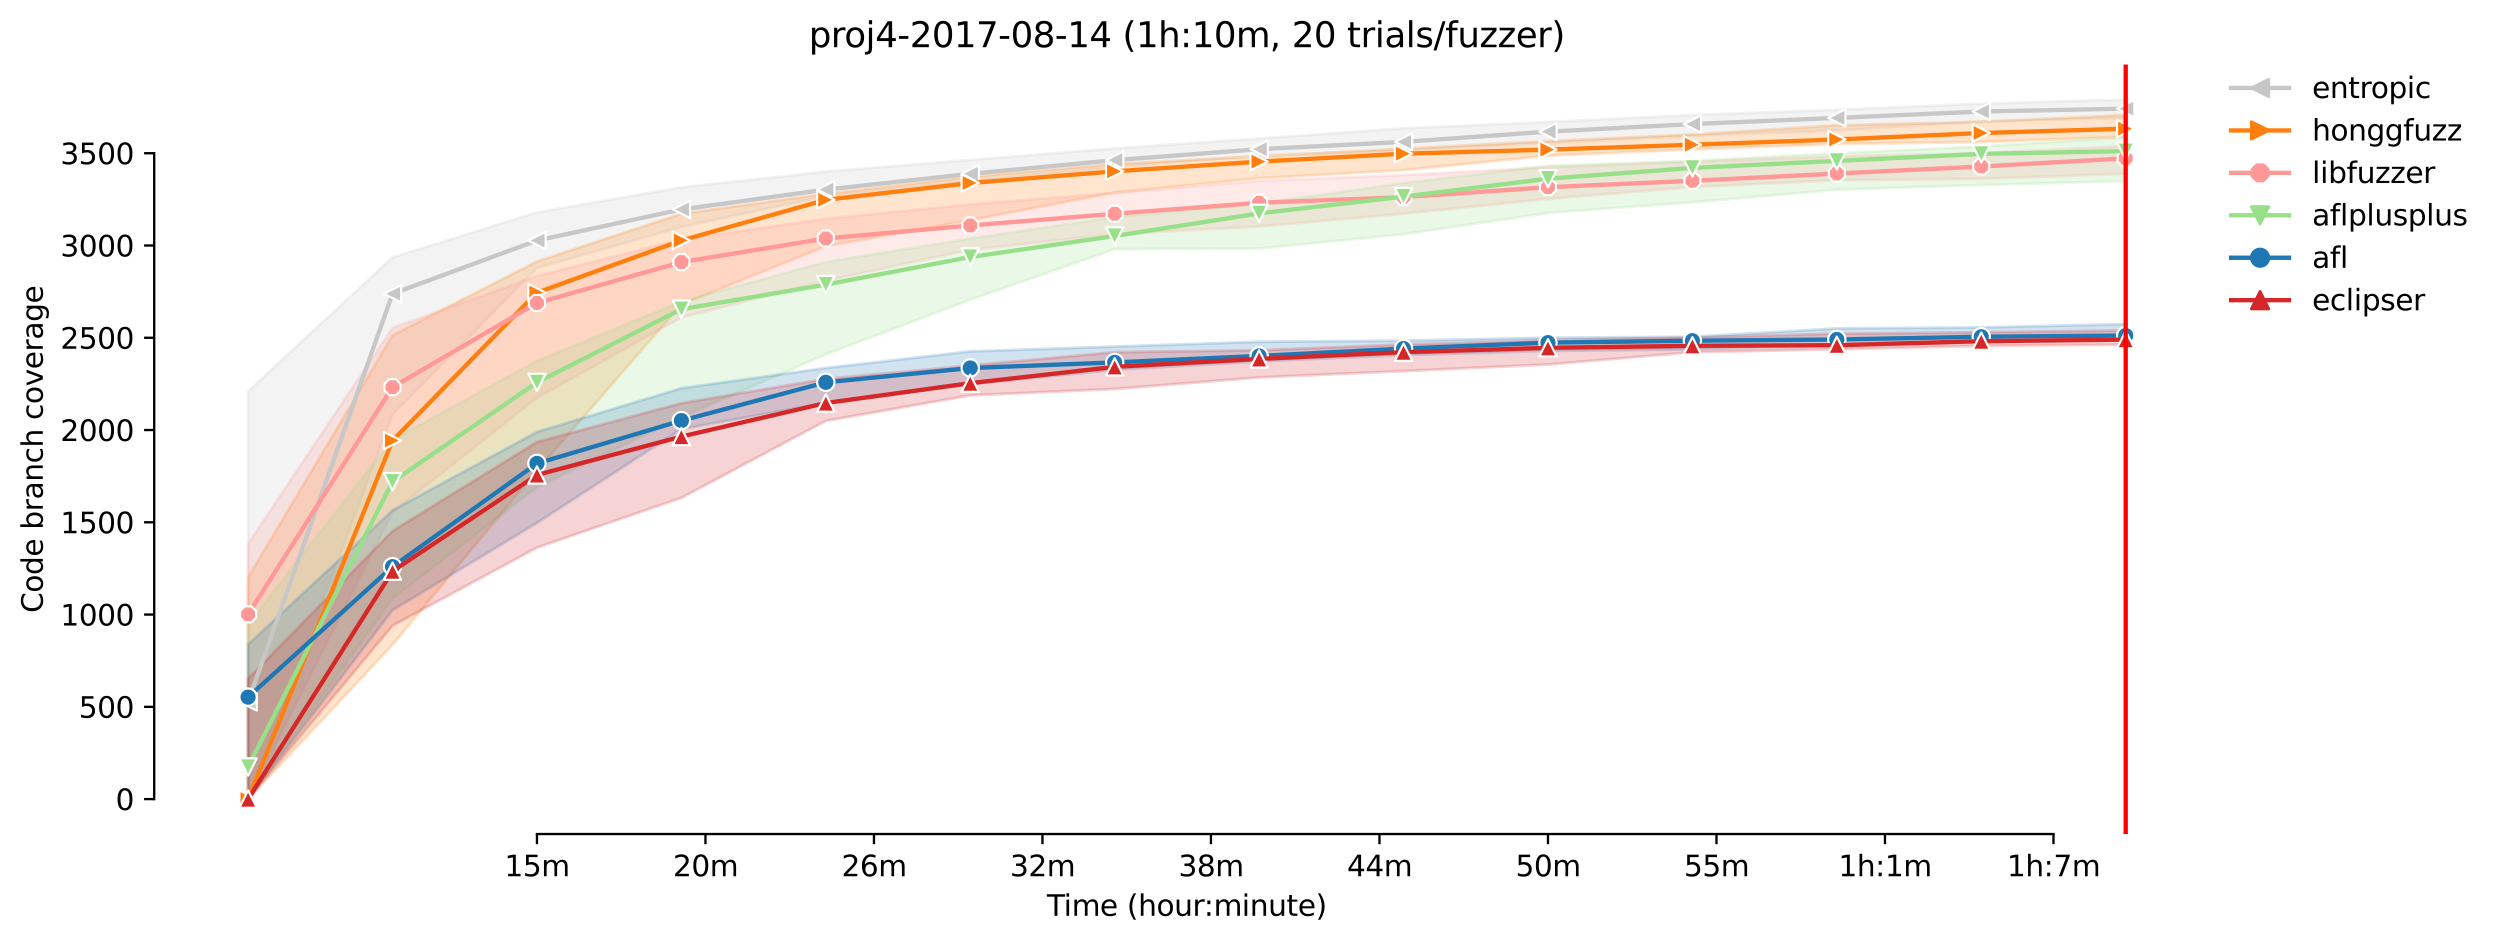 <?xml version="1.0" encoding="utf-8" standalone="no"?>
<!DOCTYPE svg PUBLIC "-//W3C//DTD SVG 1.1//EN"
  "http://www.w3.org/Graphics/SVG/1.1/DTD/svg11.dtd">
<svg height="325.986pt" version="1.1" viewBox="0 0 864.542 325.986" width="864.542pt" xmlns="http://www.w3.org/2000/svg" xmlns:xlink="http://www.w3.org/1999/xlink">
 <defs>
  <style type="text/css">*{stroke-linecap:butt;stroke-linejoin:round;}</style>
 </defs>
 <g id="figure_1">
  <g id="patch_1">
   <path d="M 0 325.986 
L 864.542 325.986 
L 864.542 0 
L 0 0 
z
" style="fill:#ffffff;"/>
  </g>
  <g id="axes_1">
   <g id="patch_2">
    <path d="M 53.328 288.43 
L 767.568 288.43 
L 767.568 22.318 
L 53.328 22.318 
z
" style="fill:#ffffff;"/>
   </g>
   <g id="PolyCollection_1">
    <defs>
     <path d="M 85.794 -190.714 
L 85.794 -49.652 
L 135.74 -182.577 
L 185.687 -233.31 
L 235.634 -247.477 
L 285.581 -258.197 
L 335.528 -263.271 
L 385.475 -268.12 
L 435.422 -272.3 
L 485.368 -273.96 
L 535.315 -276.512 
L 585.262 -279.001 
L 635.209 -280.883 
L 685.156 -284.01 
L 735.103 -285.159 
L 735.103 -291.572 
L 735.103 -291.572 
L 685.156 -290.136 
L 635.209 -287.999 
L 585.262 -286.212 
L 535.315 -283.787 
L 485.368 -281.617 
L 435.422 -278.076 
L 385.475 -274.661 
L 335.528 -270.673 
L 285.581 -266.653 
L 235.634 -261.197 
L 185.687 -252.55 
L 135.74 -236.979 
L 85.794 -190.714 
z
" id="m66a72db26a" style="stroke:#c7c7c7;stroke-opacity:0.2;"/>
    </defs>
    <g clip-path="url(#p4b67d00a52)">
     <use style="fill:#c7c7c7;fill-opacity:0.2;stroke:#c7c7c7;stroke-opacity:0.2;" x="0" xlink:href="#m66a72db26a" y="325.986"/>
    </g>
   </g>
   <g id="PolyCollection_2">
    <defs>
     <path d="M 85.794 -126.357 
L 85.794 -49.652 
L 135.74 -103.001 
L 185.687 -163.242 
L 235.634 -220.706 
L 285.581 -240.808 
L 335.528 -249.828 
L 385.475 -259.41 
L 435.422 -264.355 
L 485.368 -267.163 
L 535.315 -272.173 
L 585.262 -274.342 
L 635.209 -276.255 
L 685.156 -276.863 
L 735.103 -278.714 
L 735.103 -286.212 
L 735.103 -286.212 
L 685.156 -283.836 
L 635.209 -282.671 
L 585.262 -279.479 
L 535.315 -277.182 
L 485.368 -274.566 
L 435.422 -271.854 
L 385.475 -269.301 
L 335.528 -264.834 
L 285.581 -258.963 
L 235.634 -252.071 
L 185.687 -235.575 
L 135.74 -210.081 
L 85.794 -126.357 
z
" id="m3a1e94ad1f" style="stroke:#ff7f0e;stroke-opacity:0.2;"/>
    </defs>
    <g clip-path="url(#p4b67d00a52)">
     <use style="fill:#ff7f0e;fill-opacity:0.2;stroke:#ff7f0e;stroke-opacity:0.2;" x="0" xlink:href="#m3a1e94ad1f" y="325.986"/>
    </g>
   </g>
   <g id="PolyCollection_3">
    <defs>
     <path d="M 85.794 -137.907 
L 85.794 -49.652 
L 135.74 -148.852 
L 185.687 -188.385 
L 235.634 -216.208 
L 285.581 -228.907 
L 335.528 -239.579 
L 385.475 -244.988 
L 435.422 -247.668 
L 485.368 -252.071 
L 535.315 -257.208 
L 585.262 -261.292 
L 635.209 -263.685 
L 685.156 -264.132 
L 735.103 -265.908 
L 735.103 -275.491 
L 735.103 -275.491 
L 685.156 -272.938 
L 635.209 -271.949 
L 585.262 -270.067 
L 535.315 -268.12 
L 485.368 -265.472 
L 435.422 -263.398 
L 385.475 -259.282 
L 335.528 -255.294 
L 285.581 -250.316 
L 235.634 -243.233 
L 185.687 -230.534 
L 135.74 -212.602 
L 85.794 -137.907 
z
" id="ma31407da33" style="stroke:#ff9896;stroke-opacity:0.2;"/>
    </defs>
    <g clip-path="url(#p4b67d00a52)">
     <use style="fill:#ff9896;fill-opacity:0.2;stroke:#ff9896;stroke-opacity:0.2;" x="0" xlink:href="#ma31407da33" y="325.986"/>
    </g>
   </g>
   <g id="PolyCollection_4">
    <defs>
     <path d="M 85.794 -110.021 
L 85.794 -49.652 
L 135.74 -118.955 
L 185.687 -157.53 
L 235.634 -181.716 
L 285.581 -203.445 
L 335.528 -222.334 
L 385.475 -239.819 
L 435.422 -240.074 
L 485.368 -244.988 
L 535.315 -252.366 
L 585.262 -256.028 
L 635.209 -260.367 
L 685.156 -262.026 
L 735.103 -263.366 
L 735.103 -278.554 
L 735.103 -278.554 
L 685.156 -275.363 
L 635.209 -273.002 
L 585.262 -270.386 
L 535.315 -268.663 
L 485.368 -262.696 
L 435.422 -255.583 
L 385.475 -250.923 
L 335.528 -243.488 
L 285.581 -235.416 
L 235.634 -221.728 
L 185.687 -201.211 
L 135.74 -173.931 
L 85.794 -110.021 
z
" id="m68dd849f4a" style="stroke:#98df8a;stroke-opacity:0.2;"/>
    </defs>
    <g clip-path="url(#p4b67d00a52)">
     <use style="fill:#98df8a;fill-opacity:0.2;stroke:#98df8a;stroke-opacity:0.2;" x="0" xlink:href="#m68dd849f4a" y="325.986"/>
    </g>
   </g>
   <g id="PolyCollection_5">
    <defs>
     <path d="M 85.794 -103.129 
L 85.794 -49.652 
L 135.74 -114.966 
L 185.687 -145.15 
L 235.634 -177.6 
L 285.581 -186.662 
L 335.528 -193.175 
L 385.475 -198.116 
L 435.422 -201.02 
L 485.368 -203.221 
L 535.315 -204.657 
L 585.262 -205.168 
L 635.209 -206.731 
L 685.156 -207.593 
L 735.103 -208.614 
L 735.103 -213.878 
L 735.103 -213.878 
L 685.156 -212.762 
L 635.209 -212.411 
L 585.262 -209.507 
L 535.315 -209.188 
L 485.368 -208.167 
L 435.422 -207.787 
L 385.475 -206.125 
L 335.528 -204.466 
L 285.581 -198.722 
L 235.634 -191.735 
L 185.687 -176.611 
L 135.74 -149.522 
L 85.794 -103.129 
z
" id="m8832bc32c4" style="stroke:#1f77b4;stroke-opacity:0.2;"/>
    </defs>
    <g clip-path="url(#p4b67d00a52)">
     <use style="fill:#1f77b4;fill-opacity:0.2;stroke:#1f77b4;stroke-opacity:0.2;" x="0" xlink:href="#m8832bc32c4" y="325.986"/>
    </g>
   </g>
   <g id="PolyCollection_6">
    <defs>
     <path d="M 85.794 -91.291 
L 85.794 -49.652 
L 135.74 -109.606 
L 185.687 -136.599 
L 235.634 -153.829 
L 285.581 -180.44 
L 335.528 -189.27 
L 385.475 -191.48 
L 435.422 -195.468 
L 485.368 -197.67 
L 535.315 -199.935 
L 585.262 -204.206 
L 635.209 -205.2 
L 685.156 -206.412 
L 735.103 -206.795 
L 735.103 -211.741 
L 735.103 -211.741 
L 685.156 -211.039 
L 635.209 -210.592 
L 585.262 -209.284 
L 535.315 -208.358 
L 485.368 -206.84 
L 435.422 -204.849 
L 385.475 -204.21 
L 335.528 -199.584 
L 285.581 -194.957 
L 235.634 -186.534 
L 185.687 -173.133 
L 135.74 -142.359 
L 85.794 -91.291 
z
" id="meb521a9903" style="stroke:#d62728;stroke-opacity:0.2;"/>
    </defs>
    <g clip-path="url(#p4b67d00a52)">
     <use style="fill:#d62728;fill-opacity:0.2;stroke:#d62728;stroke-opacity:0.2;" x="0" xlink:href="#meb521a9903" y="325.986"/>
    </g>
   </g>
   <g id="matplotlib.axis_1">
    <g id="xtick_1">
     <g id="line2d_1">
      <defs>
       <path d="M 0 0 
L 0 3.5 
" id="m452e00167d" style="stroke:#000000;stroke-width:0.8;"/>
      </defs>
      <g>
       <use style="stroke:#000000;stroke-width:0.8;" x="185.687" xlink:href="#m452e00167d" y="288.43"/>
      </g>
     </g>
     <g id="text_1">
      <!-- 15m -->
      <g transform="translate(174.454 303.029)scale(0.1 -0.1)">
       <defs>
        <path d="M 794 531 
L 1825 531 
L 1825 4091 
L 703 3866 
L 703 4441 
L 1819 4666 
L 2450 4666 
L 2450 531 
L 3481 531 
L 3481 0 
L 794 0 
L 794 531 
z
" id="DejaVuSans-31" transform="scale(0.016)"/>
        <path d="M 691 4666 
L 3169 4666 
L 3169 4134 
L 1269 4134 
L 1269 2991 
Q 1406 3038 1543 3061 
Q 1681 3084 1819 3084 
Q 2600 3084 3056 2656 
Q 3513 2228 3513 1497 
Q 3513 744 3044 326 
Q 2575 -91 1722 -91 
Q 1428 -91 1123 -41 
Q 819 9 494 109 
L 494 744 
Q 775 591 1075 516 
Q 1375 441 1709 441 
Q 2250 441 2565 725 
Q 2881 1009 2881 1497 
Q 2881 1984 2565 2268 
Q 2250 2553 1709 2553 
Q 1456 2553 1204 2497 
Q 953 2441 691 2322 
L 691 4666 
z
" id="DejaVuSans-35" transform="scale(0.016)"/>
        <path d="M 3328 2828 
Q 3544 3216 3844 3400 
Q 4144 3584 4550 3584 
Q 5097 3584 5394 3201 
Q 5691 2819 5691 2113 
L 5691 0 
L 5113 0 
L 5113 2094 
Q 5113 2597 4934 2840 
Q 4756 3084 4391 3084 
Q 3944 3084 3684 2787 
Q 3425 2491 3425 1978 
L 3425 0 
L 2847 0 
L 2847 2094 
Q 2847 2600 2669 2842 
Q 2491 3084 2119 3084 
Q 1678 3084 1418 2786 
Q 1159 2488 1159 1978 
L 1159 0 
L 581 0 
L 581 3500 
L 1159 3500 
L 1159 2956 
Q 1356 3278 1631 3431 
Q 1906 3584 2284 3584 
Q 2666 3584 2933 3390 
Q 3200 3197 3328 2828 
z
" id="DejaVuSans-6d" transform="scale(0.016)"/>
       </defs>
       <use xlink:href="#DejaVuSans-31"/>
       <use x="63.623" xlink:href="#DejaVuSans-35"/>
       <use x="127.246" xlink:href="#DejaVuSans-6d"/>
      </g>
     </g>
    </g>
    <g id="xtick_2">
     <g id="line2d_2">
      <g>
       <use style="stroke:#000000;stroke-width:0.8;" x="243.959" xlink:href="#m452e00167d" y="288.43"/>
      </g>
     </g>
     <g id="text_2">
      <!-- 20m -->
      <g transform="translate(232.726 303.029)scale(0.1 -0.1)">
       <defs>
        <path d="M 1228 531 
L 3431 531 
L 3431 0 
L 469 0 
L 469 531 
Q 828 903 1448 1529 
Q 2069 2156 2228 2338 
Q 2531 2678 2651 2914 
Q 2772 3150 2772 3378 
Q 2772 3750 2511 3984 
Q 2250 4219 1831 4219 
Q 1534 4219 1204 4116 
Q 875 4013 500 3803 
L 500 4441 
Q 881 4594 1212 4672 
Q 1544 4750 1819 4750 
Q 2544 4750 2975 4387 
Q 3406 4025 3406 3419 
Q 3406 3131 3298 2873 
Q 3191 2616 2906 2266 
Q 2828 2175 2409 1742 
Q 1991 1309 1228 531 
z
" id="DejaVuSans-32" transform="scale(0.016)"/>
        <path d="M 2034 4250 
Q 1547 4250 1301 3770 
Q 1056 3291 1056 2328 
Q 1056 1369 1301 889 
Q 1547 409 2034 409 
Q 2525 409 2770 889 
Q 3016 1369 3016 2328 
Q 3016 3291 2770 3770 
Q 2525 4250 2034 4250 
z
M 2034 4750 
Q 2819 4750 3233 4129 
Q 3647 3509 3647 2328 
Q 3647 1150 3233 529 
Q 2819 -91 2034 -91 
Q 1250 -91 836 529 
Q 422 1150 422 2328 
Q 422 3509 836 4129 
Q 1250 4750 2034 4750 
z
" id="DejaVuSans-30" transform="scale(0.016)"/>
       </defs>
       <use xlink:href="#DejaVuSans-32"/>
       <use x="63.623" xlink:href="#DejaVuSans-30"/>
       <use x="127.246" xlink:href="#DejaVuSans-6d"/>
      </g>
     </g>
    </g>
    <g id="xtick_3">
     <g id="line2d_3">
      <g>
       <use style="stroke:#000000;stroke-width:0.8;" x="302.23" xlink:href="#m452e00167d" y="288.43"/>
      </g>
     </g>
     <g id="text_3">
      <!-- 26m -->
      <g transform="translate(290.997 303.029)scale(0.1 -0.1)">
       <defs>
        <path d="M 2113 2584 
Q 1688 2584 1439 2293 
Q 1191 2003 1191 1497 
Q 1191 994 1439 701 
Q 1688 409 2113 409 
Q 2538 409 2786 701 
Q 3034 994 3034 1497 
Q 3034 2003 2786 2293 
Q 2538 2584 2113 2584 
z
M 3366 4563 
L 3366 3988 
Q 3128 4100 2886 4159 
Q 2644 4219 2406 4219 
Q 1781 4219 1451 3797 
Q 1122 3375 1075 2522 
Q 1259 2794 1537 2939 
Q 1816 3084 2150 3084 
Q 2853 3084 3261 2657 
Q 3669 2231 3669 1497 
Q 3669 778 3244 343 
Q 2819 -91 2113 -91 
Q 1303 -91 875 529 
Q 447 1150 447 2328 
Q 447 3434 972 4092 
Q 1497 4750 2381 4750 
Q 2619 4750 2861 4703 
Q 3103 4656 3366 4563 
z
" id="DejaVuSans-36" transform="scale(0.016)"/>
       </defs>
       <use xlink:href="#DejaVuSans-32"/>
       <use x="63.623" xlink:href="#DejaVuSans-36"/>
       <use x="127.246" xlink:href="#DejaVuSans-6d"/>
      </g>
     </g>
    </g>
    <g id="xtick_4">
     <g id="line2d_4">
      <g>
       <use style="stroke:#000000;stroke-width:0.8;" x="360.501" xlink:href="#m452e00167d" y="288.43"/>
      </g>
     </g>
     <g id="text_4">
      <!-- 32m -->
      <g transform="translate(349.268 303.029)scale(0.1 -0.1)">
       <defs>
        <path d="M 2597 2516 
Q 3050 2419 3304 2112 
Q 3559 1806 3559 1356 
Q 3559 666 3084 287 
Q 2609 -91 1734 -91 
Q 1441 -91 1130 -33 
Q 819 25 488 141 
L 488 750 
Q 750 597 1062 519 
Q 1375 441 1716 441 
Q 2309 441 2620 675 
Q 2931 909 2931 1356 
Q 2931 1769 2642 2001 
Q 2353 2234 1838 2234 
L 1294 2234 
L 1294 2753 
L 1863 2753 
Q 2328 2753 2575 2939 
Q 2822 3125 2822 3475 
Q 2822 3834 2567 4026 
Q 2313 4219 1838 4219 
Q 1578 4219 1281 4162 
Q 984 4106 628 3988 
L 628 4550 
Q 988 4650 1302 4700 
Q 1616 4750 1894 4750 
Q 2613 4750 3031 4423 
Q 3450 4097 3450 3541 
Q 3450 3153 3228 2886 
Q 3006 2619 2597 2516 
z
" id="DejaVuSans-33" transform="scale(0.016)"/>
       </defs>
       <use xlink:href="#DejaVuSans-33"/>
       <use x="63.623" xlink:href="#DejaVuSans-32"/>
       <use x="127.246" xlink:href="#DejaVuSans-6d"/>
      </g>
     </g>
    </g>
    <g id="xtick_5">
     <g id="line2d_5">
      <g>
       <use style="stroke:#000000;stroke-width:0.8;" x="418.773" xlink:href="#m452e00167d" y="288.43"/>
      </g>
     </g>
     <g id="text_5">
      <!-- 38m -->
      <g transform="translate(407.54 303.029)scale(0.1 -0.1)">
       <defs>
        <path d="M 2034 2216 
Q 1584 2216 1326 1975 
Q 1069 1734 1069 1313 
Q 1069 891 1326 650 
Q 1584 409 2034 409 
Q 2484 409 2743 651 
Q 3003 894 3003 1313 
Q 3003 1734 2745 1975 
Q 2488 2216 2034 2216 
z
M 1403 2484 
Q 997 2584 770 2862 
Q 544 3141 544 3541 
Q 544 4100 942 4425 
Q 1341 4750 2034 4750 
Q 2731 4750 3128 4425 
Q 3525 4100 3525 3541 
Q 3525 3141 3298 2862 
Q 3072 2584 2669 2484 
Q 3125 2378 3379 2068 
Q 3634 1759 3634 1313 
Q 3634 634 3220 271 
Q 2806 -91 2034 -91 
Q 1263 -91 848 271 
Q 434 634 434 1313 
Q 434 1759 690 2068 
Q 947 2378 1403 2484 
z
M 1172 3481 
Q 1172 3119 1398 2916 
Q 1625 2713 2034 2713 
Q 2441 2713 2670 2916 
Q 2900 3119 2900 3481 
Q 2900 3844 2670 4047 
Q 2441 4250 2034 4250 
Q 1625 4250 1398 4047 
Q 1172 3844 1172 3481 
z
" id="DejaVuSans-38" transform="scale(0.016)"/>
       </defs>
       <use xlink:href="#DejaVuSans-33"/>
       <use x="63.623" xlink:href="#DejaVuSans-38"/>
       <use x="127.246" xlink:href="#DejaVuSans-6d"/>
      </g>
     </g>
    </g>
    <g id="xtick_6">
     <g id="line2d_6">
      <g>
       <use style="stroke:#000000;stroke-width:0.8;" x="477.044" xlink:href="#m452e00167d" y="288.43"/>
      </g>
     </g>
     <g id="text_6">
      <!-- 44m -->
      <g transform="translate(465.811 303.029)scale(0.1 -0.1)">
       <defs>
        <path d="M 2419 4116 
L 825 1625 
L 2419 1625 
L 2419 4116 
z
M 2253 4666 
L 3047 4666 
L 3047 1625 
L 3713 1625 
L 3713 1100 
L 3047 1100 
L 3047 0 
L 2419 0 
L 2419 1100 
L 313 1100 
L 313 1709 
L 2253 4666 
z
" id="DejaVuSans-34" transform="scale(0.016)"/>
       </defs>
       <use xlink:href="#DejaVuSans-34"/>
       <use x="63.623" xlink:href="#DejaVuSans-34"/>
       <use x="127.246" xlink:href="#DejaVuSans-6d"/>
      </g>
     </g>
    </g>
    <g id="xtick_7">
     <g id="line2d_7">
      <g>
       <use style="stroke:#000000;stroke-width:0.8;" x="535.315" xlink:href="#m452e00167d" y="288.43"/>
      </g>
     </g>
     <g id="text_7">
      <!-- 50m -->
      <g transform="translate(524.082 303.029)scale(0.1 -0.1)">
       <use xlink:href="#DejaVuSans-35"/>
       <use x="63.623" xlink:href="#DejaVuSans-30"/>
       <use x="127.246" xlink:href="#DejaVuSans-6d"/>
      </g>
     </g>
    </g>
    <g id="xtick_8">
     <g id="line2d_8">
      <g>
       <use style="stroke:#000000;stroke-width:0.8;" x="593.587" xlink:href="#m452e00167d" y="288.43"/>
      </g>
     </g>
     <g id="text_8">
      <!-- 55m -->
      <g transform="translate(582.354 303.029)scale(0.1 -0.1)">
       <use xlink:href="#DejaVuSans-35"/>
       <use x="63.623" xlink:href="#DejaVuSans-35"/>
       <use x="127.246" xlink:href="#DejaVuSans-6d"/>
      </g>
     </g>
    </g>
    <g id="xtick_9">
     <g id="line2d_9">
      <g>
       <use style="stroke:#000000;stroke-width:0.8;" x="651.858" xlink:href="#m452e00167d" y="288.43"/>
      </g>
     </g>
     <g id="text_9">
      <!-- 1h:1m -->
      <g transform="translate(635.772 303.029)scale(0.1 -0.1)">
       <defs>
        <path d="M 3513 2113 
L 3513 0 
L 2938 0 
L 2938 2094 
Q 2938 2591 2744 2837 
Q 2550 3084 2163 3084 
Q 1697 3084 1428 2787 
Q 1159 2491 1159 1978 
L 1159 0 
L 581 0 
L 581 4863 
L 1159 4863 
L 1159 2956 
Q 1366 3272 1645 3428 
Q 1925 3584 2291 3584 
Q 2894 3584 3203 3211 
Q 3513 2838 3513 2113 
z
" id="DejaVuSans-68" transform="scale(0.016)"/>
        <path d="M 750 794 
L 1409 794 
L 1409 0 
L 750 0 
L 750 794 
z
M 750 3309 
L 1409 3309 
L 1409 2516 
L 750 2516 
L 750 3309 
z
" id="DejaVuSans-3a" transform="scale(0.016)"/>
       </defs>
       <use xlink:href="#DejaVuSans-31"/>
       <use x="63.623" xlink:href="#DejaVuSans-68"/>
       <use x="127.002" xlink:href="#DejaVuSans-3a"/>
       <use x="160.693" xlink:href="#DejaVuSans-31"/>
       <use x="224.316" xlink:href="#DejaVuSans-6d"/>
      </g>
     </g>
    </g>
    <g id="xtick_10">
     <g id="line2d_10">
      <g>
       <use style="stroke:#000000;stroke-width:0.8;" x="710.129" xlink:href="#m452e00167d" y="288.43"/>
      </g>
     </g>
     <g id="text_10">
      <!-- 1h:7m -->
      <g transform="translate(694.043 303.029)scale(0.1 -0.1)">
       <defs>
        <path d="M 525 4666 
L 3525 4666 
L 3525 4397 
L 1831 0 
L 1172 0 
L 2766 4134 
L 525 4134 
L 525 4666 
z
" id="DejaVuSans-37" transform="scale(0.016)"/>
       </defs>
       <use xlink:href="#DejaVuSans-31"/>
       <use x="63.623" xlink:href="#DejaVuSans-68"/>
       <use x="127.002" xlink:href="#DejaVuSans-3a"/>
       <use x="160.693" xlink:href="#DejaVuSans-37"/>
       <use x="224.316" xlink:href="#DejaVuSans-6d"/>
      </g>
     </g>
    </g>
    <g id="text_11">
     <!-- Time (hour:minute) -->
     <g transform="translate(362.041 316.707)scale(0.1 -0.1)">
      <defs>
       <path d="M -19 4666 
L 3928 4666 
L 3928 4134 
L 2272 4134 
L 2272 0 
L 1638 0 
L 1638 4134 
L -19 4134 
L -19 4666 
z
" id="DejaVuSans-54" transform="scale(0.016)"/>
       <path d="M 603 3500 
L 1178 3500 
L 1178 0 
L 603 0 
L 603 3500 
z
M 603 4863 
L 1178 4863 
L 1178 4134 
L 603 4134 
L 603 4863 
z
" id="DejaVuSans-69" transform="scale(0.016)"/>
       <path d="M 3597 1894 
L 3597 1613 
L 953 1613 
Q 991 1019 1311 708 
Q 1631 397 2203 397 
Q 2534 397 2845 478 
Q 3156 559 3463 722 
L 3463 178 
Q 3153 47 2828 -22 
Q 2503 -91 2169 -91 
Q 1331 -91 842 396 
Q 353 884 353 1716 
Q 353 2575 817 3079 
Q 1281 3584 2069 3584 
Q 2775 3584 3186 3129 
Q 3597 2675 3597 1894 
z
M 3022 2063 
Q 3016 2534 2758 2815 
Q 2500 3097 2075 3097 
Q 1594 3097 1305 2825 
Q 1016 2553 972 2059 
L 3022 2063 
z
" id="DejaVuSans-65" transform="scale(0.016)"/>
       <path id="DejaVuSans-20" transform="scale(0.016)"/>
       <path d="M 1984 4856 
Q 1566 4138 1362 3434 
Q 1159 2731 1159 2009 
Q 1159 1288 1364 580 
Q 1569 -128 1984 -844 
L 1484 -844 
Q 1016 -109 783 600 
Q 550 1309 550 2009 
Q 550 2706 781 3412 
Q 1013 4119 1484 4856 
L 1984 4856 
z
" id="DejaVuSans-28" transform="scale(0.016)"/>
       <path d="M 1959 3097 
Q 1497 3097 1228 2736 
Q 959 2375 959 1747 
Q 959 1119 1226 758 
Q 1494 397 1959 397 
Q 2419 397 2687 759 
Q 2956 1122 2956 1747 
Q 2956 2369 2687 2733 
Q 2419 3097 1959 3097 
z
M 1959 3584 
Q 2709 3584 3137 3096 
Q 3566 2609 3566 1747 
Q 3566 888 3137 398 
Q 2709 -91 1959 -91 
Q 1206 -91 779 398 
Q 353 888 353 1747 
Q 353 2609 779 3096 
Q 1206 3584 1959 3584 
z
" id="DejaVuSans-6f" transform="scale(0.016)"/>
       <path d="M 544 1381 
L 544 3500 
L 1119 3500 
L 1119 1403 
Q 1119 906 1312 657 
Q 1506 409 1894 409 
Q 2359 409 2629 706 
Q 2900 1003 2900 1516 
L 2900 3500 
L 3475 3500 
L 3475 0 
L 2900 0 
L 2900 538 
Q 2691 219 2414 64 
Q 2138 -91 1772 -91 
Q 1169 -91 856 284 
Q 544 659 544 1381 
z
M 1991 3584 
L 1991 3584 
z
" id="DejaVuSans-75" transform="scale(0.016)"/>
       <path d="M 2631 2963 
Q 2534 3019 2420 3045 
Q 2306 3072 2169 3072 
Q 1681 3072 1420 2755 
Q 1159 2438 1159 1844 
L 1159 0 
L 581 0 
L 581 3500 
L 1159 3500 
L 1159 2956 
Q 1341 3275 1631 3429 
Q 1922 3584 2338 3584 
Q 2397 3584 2469 3576 
Q 2541 3569 2628 3553 
L 2631 2963 
z
" id="DejaVuSans-72" transform="scale(0.016)"/>
       <path d="M 3513 2113 
L 3513 0 
L 2938 0 
L 2938 2094 
Q 2938 2591 2744 2837 
Q 2550 3084 2163 3084 
Q 1697 3084 1428 2787 
Q 1159 2491 1159 1978 
L 1159 0 
L 581 0 
L 581 3500 
L 1159 3500 
L 1159 2956 
Q 1366 3272 1645 3428 
Q 1925 3584 2291 3584 
Q 2894 3584 3203 3211 
Q 3513 2838 3513 2113 
z
" id="DejaVuSans-6e" transform="scale(0.016)"/>
       <path d="M 1172 4494 
L 1172 3500 
L 2356 3500 
L 2356 3053 
L 1172 3053 
L 1172 1153 
Q 1172 725 1289 603 
Q 1406 481 1766 481 
L 2356 481 
L 2356 0 
L 1766 0 
Q 1100 0 847 248 
Q 594 497 594 1153 
L 594 3053 
L 172 3053 
L 172 3500 
L 594 3500 
L 594 4494 
L 1172 4494 
z
" id="DejaVuSans-74" transform="scale(0.016)"/>
       <path d="M 513 4856 
L 1013 4856 
Q 1481 4119 1714 3412 
Q 1947 2706 1947 2009 
Q 1947 1309 1714 600 
Q 1481 -109 1013 -844 
L 513 -844 
Q 928 -128 1133 580 
Q 1338 1288 1338 2009 
Q 1338 2731 1133 3434 
Q 928 4138 513 4856 
z
" id="DejaVuSans-29" transform="scale(0.016)"/>
      </defs>
      <use xlink:href="#DejaVuSans-54"/>
      <use x="57.959" xlink:href="#DejaVuSans-69"/>
      <use x="85.742" xlink:href="#DejaVuSans-6d"/>
      <use x="183.154" xlink:href="#DejaVuSans-65"/>
      <use x="244.678" xlink:href="#DejaVuSans-20"/>
      <use x="276.465" xlink:href="#DejaVuSans-28"/>
      <use x="315.479" xlink:href="#DejaVuSans-68"/>
      <use x="378.857" xlink:href="#DejaVuSans-6f"/>
      <use x="440.039" xlink:href="#DejaVuSans-75"/>
      <use x="503.418" xlink:href="#DejaVuSans-72"/>
      <use x="542.781" xlink:href="#DejaVuSans-3a"/>
      <use x="576.473" xlink:href="#DejaVuSans-6d"/>
      <use x="673.885" xlink:href="#DejaVuSans-69"/>
      <use x="701.668" xlink:href="#DejaVuSans-6e"/>
      <use x="765.047" xlink:href="#DejaVuSans-75"/>
      <use x="828.426" xlink:href="#DejaVuSans-74"/>
      <use x="867.635" xlink:href="#DejaVuSans-65"/>
      <use x="929.158" xlink:href="#DejaVuSans-29"/>
     </g>
    </g>
   </g>
   <g id="matplotlib.axis_2">
    <g id="ytick_1">
     <g id="line2d_11">
      <defs>
       <path d="M 0 0 
L -3.5 0 
" id="mcdd6cf5bf9" style="stroke:#000000;stroke-width:0.8;"/>
      </defs>
      <g>
       <use style="stroke:#000000;stroke-width:0.8;" x="53.328" xlink:href="#mcdd6cf5bf9" y="276.334"/>
      </g>
     </g>
     <g id="text_12">
      <!-- 0 -->
      <g transform="translate(39.966 280.133)scale(0.1 -0.1)">
       <use xlink:href="#DejaVuSans-30"/>
      </g>
     </g>
    </g>
    <g id="ytick_2">
     <g id="line2d_12">
      <g>
       <use style="stroke:#000000;stroke-width:0.8;" x="53.328" xlink:href="#mcdd6cf5bf9" y="244.427"/>
      </g>
     </g>
     <g id="text_13">
      <!-- 500 -->
      <g transform="translate(27.241 248.226)scale(0.1 -0.1)">
       <use xlink:href="#DejaVuSans-35"/>
       <use x="63.623" xlink:href="#DejaVuSans-30"/>
       <use x="127.246" xlink:href="#DejaVuSans-30"/>
      </g>
     </g>
    </g>
    <g id="ytick_3">
     <g id="line2d_13">
      <g>
       <use style="stroke:#000000;stroke-width:0.8;" x="53.328" xlink:href="#mcdd6cf5bf9" y="212.52"/>
      </g>
     </g>
     <g id="text_14">
      <!-- 1000 -->
      <g transform="translate(20.878 216.319)scale(0.1 -0.1)">
       <use xlink:href="#DejaVuSans-31"/>
       <use x="63.623" xlink:href="#DejaVuSans-30"/>
       <use x="127.246" xlink:href="#DejaVuSans-30"/>
       <use x="190.869" xlink:href="#DejaVuSans-30"/>
      </g>
     </g>
    </g>
    <g id="ytick_4">
     <g id="line2d_14">
      <g>
       <use style="stroke:#000000;stroke-width:0.8;" x="53.328" xlink:href="#mcdd6cf5bf9" y="180.613"/>
      </g>
     </g>
     <g id="text_15">
      <!-- 1500 -->
      <g transform="translate(20.878 184.412)scale(0.1 -0.1)">
       <use xlink:href="#DejaVuSans-31"/>
       <use x="63.623" xlink:href="#DejaVuSans-35"/>
       <use x="127.246" xlink:href="#DejaVuSans-30"/>
       <use x="190.869" xlink:href="#DejaVuSans-30"/>
      </g>
     </g>
    </g>
    <g id="ytick_5">
     <g id="line2d_15">
      <g>
       <use style="stroke:#000000;stroke-width:0.8;" x="53.328" xlink:href="#mcdd6cf5bf9" y="148.706"/>
      </g>
     </g>
     <g id="text_16">
      <!-- 2000 -->
      <g transform="translate(20.878 152.505)scale(0.1 -0.1)">
       <use xlink:href="#DejaVuSans-32"/>
       <use x="63.623" xlink:href="#DejaVuSans-30"/>
       <use x="127.246" xlink:href="#DejaVuSans-30"/>
       <use x="190.869" xlink:href="#DejaVuSans-30"/>
      </g>
     </g>
    </g>
    <g id="ytick_6">
     <g id="line2d_16">
      <g>
       <use style="stroke:#000000;stroke-width:0.8;" x="53.328" xlink:href="#mcdd6cf5bf9" y="116.798"/>
      </g>
     </g>
     <g id="text_17">
      <!-- 2500 -->
      <g transform="translate(20.878 120.598)scale(0.1 -0.1)">
       <use xlink:href="#DejaVuSans-32"/>
       <use x="63.623" xlink:href="#DejaVuSans-35"/>
       <use x="127.246" xlink:href="#DejaVuSans-30"/>
       <use x="190.869" xlink:href="#DejaVuSans-30"/>
      </g>
     </g>
    </g>
    <g id="ytick_7">
     <g id="line2d_17">
      <g>
       <use style="stroke:#000000;stroke-width:0.8;" x="53.328" xlink:href="#mcdd6cf5bf9" y="84.891"/>
      </g>
     </g>
     <g id="text_18">
      <!-- 3000 -->
      <g transform="translate(20.878 88.69)scale(0.1 -0.1)">
       <use xlink:href="#DejaVuSans-33"/>
       <use x="63.623" xlink:href="#DejaVuSans-30"/>
       <use x="127.246" xlink:href="#DejaVuSans-30"/>
       <use x="190.869" xlink:href="#DejaVuSans-30"/>
      </g>
     </g>
    </g>
    <g id="ytick_8">
     <g id="line2d_18">
      <g>
       <use style="stroke:#000000;stroke-width:0.8;" x="53.328" xlink:href="#mcdd6cf5bf9" y="52.984"/>
      </g>
     </g>
     <g id="text_19">
      <!-- 3500 -->
      <g transform="translate(20.878 56.783)scale(0.1 -0.1)">
       <use xlink:href="#DejaVuSans-33"/>
       <use x="63.623" xlink:href="#DejaVuSans-35"/>
       <use x="127.246" xlink:href="#DejaVuSans-30"/>
       <use x="190.869" xlink:href="#DejaVuSans-30"/>
      </g>
     </g>
    </g>
    <g id="text_20">
     <!-- Code branch coverage -->
     <g transform="translate(14.798 211.949)rotate(-90)scale(0.1 -0.1)">
      <defs>
       <path d="M 4122 4306 
L 4122 3641 
Q 3803 3938 3442 4084 
Q 3081 4231 2675 4231 
Q 1875 4231 1450 3742 
Q 1025 3253 1025 2328 
Q 1025 1406 1450 917 
Q 1875 428 2675 428 
Q 3081 428 3442 575 
Q 3803 722 4122 1019 
L 4122 359 
Q 3791 134 3420 21 
Q 3050 -91 2638 -91 
Q 1578 -91 968 557 
Q 359 1206 359 2328 
Q 359 3453 968 4101 
Q 1578 4750 2638 4750 
Q 3056 4750 3426 4639 
Q 3797 4528 4122 4306 
z
" id="DejaVuSans-43" transform="scale(0.016)"/>
       <path d="M 2906 2969 
L 2906 4863 
L 3481 4863 
L 3481 0 
L 2906 0 
L 2906 525 
Q 2725 213 2448 61 
Q 2172 -91 1784 -91 
Q 1150 -91 751 415 
Q 353 922 353 1747 
Q 353 2572 751 3078 
Q 1150 3584 1784 3584 
Q 2172 3584 2448 3432 
Q 2725 3281 2906 2969 
z
M 947 1747 
Q 947 1113 1208 752 
Q 1469 391 1925 391 
Q 2381 391 2643 752 
Q 2906 1113 2906 1747 
Q 2906 2381 2643 2742 
Q 2381 3103 1925 3103 
Q 1469 3103 1208 2742 
Q 947 2381 947 1747 
z
" id="DejaVuSans-64" transform="scale(0.016)"/>
       <path d="M 3116 1747 
Q 3116 2381 2855 2742 
Q 2594 3103 2138 3103 
Q 1681 3103 1420 2742 
Q 1159 2381 1159 1747 
Q 1159 1113 1420 752 
Q 1681 391 2138 391 
Q 2594 391 2855 752 
Q 3116 1113 3116 1747 
z
M 1159 2969 
Q 1341 3281 1617 3432 
Q 1894 3584 2278 3584 
Q 2916 3584 3314 3078 
Q 3713 2572 3713 1747 
Q 3713 922 3314 415 
Q 2916 -91 2278 -91 
Q 1894 -91 1617 61 
Q 1341 213 1159 525 
L 1159 0 
L 581 0 
L 581 4863 
L 1159 4863 
L 1159 2969 
z
" id="DejaVuSans-62" transform="scale(0.016)"/>
       <path d="M 2194 1759 
Q 1497 1759 1228 1600 
Q 959 1441 959 1056 
Q 959 750 1161 570 
Q 1363 391 1709 391 
Q 2188 391 2477 730 
Q 2766 1069 2766 1631 
L 2766 1759 
L 2194 1759 
z
M 3341 1997 
L 3341 0 
L 2766 0 
L 2766 531 
Q 2569 213 2275 61 
Q 1981 -91 1556 -91 
Q 1019 -91 701 211 
Q 384 513 384 1019 
Q 384 1609 779 1909 
Q 1175 2209 1959 2209 
L 2766 2209 
L 2766 2266 
Q 2766 2663 2505 2880 
Q 2244 3097 1772 3097 
Q 1472 3097 1187 3025 
Q 903 2953 641 2809 
L 641 3341 
Q 956 3463 1253 3523 
Q 1550 3584 1831 3584 
Q 2591 3584 2966 3190 
Q 3341 2797 3341 1997 
z
" id="DejaVuSans-61" transform="scale(0.016)"/>
       <path d="M 3122 3366 
L 3122 2828 
Q 2878 2963 2633 3030 
Q 2388 3097 2138 3097 
Q 1578 3097 1268 2742 
Q 959 2388 959 1747 
Q 959 1106 1268 751 
Q 1578 397 2138 397 
Q 2388 397 2633 464 
Q 2878 531 3122 666 
L 3122 134 
Q 2881 22 2623 -34 
Q 2366 -91 2075 -91 
Q 1284 -91 818 406 
Q 353 903 353 1747 
Q 353 2603 823 3093 
Q 1294 3584 2113 3584 
Q 2378 3584 2631 3529 
Q 2884 3475 3122 3366 
z
" id="DejaVuSans-63" transform="scale(0.016)"/>
       <path d="M 191 3500 
L 800 3500 
L 1894 563 
L 2988 3500 
L 3597 3500 
L 2284 0 
L 1503 0 
L 191 3500 
z
" id="DejaVuSans-76" transform="scale(0.016)"/>
       <path d="M 2906 1791 
Q 2906 2416 2648 2759 
Q 2391 3103 1925 3103 
Q 1463 3103 1205 2759 
Q 947 2416 947 1791 
Q 947 1169 1205 825 
Q 1463 481 1925 481 
Q 2391 481 2648 825 
Q 2906 1169 2906 1791 
z
M 3481 434 
Q 3481 -459 3084 -895 
Q 2688 -1331 1869 -1331 
Q 1566 -1331 1297 -1286 
Q 1028 -1241 775 -1147 
L 775 -588 
Q 1028 -725 1275 -790 
Q 1522 -856 1778 -856 
Q 2344 -856 2625 -561 
Q 2906 -266 2906 331 
L 2906 616 
Q 2728 306 2450 153 
Q 2172 0 1784 0 
Q 1141 0 747 490 
Q 353 981 353 1791 
Q 353 2603 747 3093 
Q 1141 3584 1784 3584 
Q 2172 3584 2450 3431 
Q 2728 3278 2906 2969 
L 2906 3500 
L 3481 3500 
L 3481 434 
z
" id="DejaVuSans-67" transform="scale(0.016)"/>
      </defs>
      <use xlink:href="#DejaVuSans-43"/>
      <use x="69.824" xlink:href="#DejaVuSans-6f"/>
      <use x="131.006" xlink:href="#DejaVuSans-64"/>
      <use x="194.482" xlink:href="#DejaVuSans-65"/>
      <use x="256.006" xlink:href="#DejaVuSans-20"/>
      <use x="287.793" xlink:href="#DejaVuSans-62"/>
      <use x="351.27" xlink:href="#DejaVuSans-72"/>
      <use x="392.383" xlink:href="#DejaVuSans-61"/>
      <use x="453.662" xlink:href="#DejaVuSans-6e"/>
      <use x="517.041" xlink:href="#DejaVuSans-63"/>
      <use x="572.021" xlink:href="#DejaVuSans-68"/>
      <use x="635.4" xlink:href="#DejaVuSans-20"/>
      <use x="667.188" xlink:href="#DejaVuSans-63"/>
      <use x="722.168" xlink:href="#DejaVuSans-6f"/>
      <use x="783.35" xlink:href="#DejaVuSans-76"/>
      <use x="842.529" xlink:href="#DejaVuSans-65"/>
      <use x="904.053" xlink:href="#DejaVuSans-72"/>
      <use x="945.166" xlink:href="#DejaVuSans-61"/>
      <use x="1006.445" xlink:href="#DejaVuSans-67"/>
      <use x="1069.922" xlink:href="#DejaVuSans-65"/>
     </g>
    </g>
   </g>
   <g id="line2d_19">
    <path clip-path="url(#p4b67d00a52)" d="M 85.794 242.736 
L 135.74 101.579 
L 185.687 83.168 
L 235.634 72.416 
L 285.581 65.556 
L 335.528 60.099 
L 385.475 55.377 
L 435.422 51.58 
L 485.368 49.06 
L 535.315 45.518 
L 585.262 42.901 
L 635.209 40.764 
L 685.156 38.562 
L 735.103 37.573 
" style="fill:none;stroke:#c7c7c7;stroke-linecap:square;stroke-width:1.5;"/>
    <defs>
     <path d="M -3 -0 
L 3 3 
L 3 -3 
z
" id="m9d7efaee96" style="stroke:#ffffff;stroke-linejoin:miter;stroke-width:0.75;"/>
    </defs>
    <g clip-path="url(#p4b67d00a52)">
     <use style="fill:#c7c7c7;stroke:#ffffff;stroke-linejoin:miter;stroke-width:0.75;" x="85.794" xlink:href="#m9d7efaee96" y="242.736"/>
     <use style="fill:#c7c7c7;stroke:#ffffff;stroke-linejoin:miter;stroke-width:0.75;" x="135.74" xlink:href="#m9d7efaee96" y="101.579"/>
     <use style="fill:#c7c7c7;stroke:#ffffff;stroke-linejoin:miter;stroke-width:0.75;" x="185.687" xlink:href="#m9d7efaee96" y="83.168"/>
     <use style="fill:#c7c7c7;stroke:#ffffff;stroke-linejoin:miter;stroke-width:0.75;" x="235.634" xlink:href="#m9d7efaee96" y="72.416"/>
     <use style="fill:#c7c7c7;stroke:#ffffff;stroke-linejoin:miter;stroke-width:0.75;" x="285.581" xlink:href="#m9d7efaee96" y="65.556"/>
     <use style="fill:#c7c7c7;stroke:#ffffff;stroke-linejoin:miter;stroke-width:0.75;" x="335.528" xlink:href="#m9d7efaee96" y="60.099"/>
     <use style="fill:#c7c7c7;stroke:#ffffff;stroke-linejoin:miter;stroke-width:0.75;" x="385.475" xlink:href="#m9d7efaee96" y="55.377"/>
     <use style="fill:#c7c7c7;stroke:#ffffff;stroke-linejoin:miter;stroke-width:0.75;" x="435.422" xlink:href="#m9d7efaee96" y="51.58"/>
     <use style="fill:#c7c7c7;stroke:#ffffff;stroke-linejoin:miter;stroke-width:0.75;" x="485.368" xlink:href="#m9d7efaee96" y="49.06"/>
     <use style="fill:#c7c7c7;stroke:#ffffff;stroke-linejoin:miter;stroke-width:0.75;" x="535.315" xlink:href="#m9d7efaee96" y="45.518"/>
     <use style="fill:#c7c7c7;stroke:#ffffff;stroke-linejoin:miter;stroke-width:0.75;" x="585.262" xlink:href="#m9d7efaee96" y="42.901"/>
     <use style="fill:#c7c7c7;stroke:#ffffff;stroke-linejoin:miter;stroke-width:0.75;" x="635.209" xlink:href="#m9d7efaee96" y="40.764"/>
     <use style="fill:#c7c7c7;stroke:#ffffff;stroke-linejoin:miter;stroke-width:0.75;" x="685.156" xlink:href="#m9d7efaee96" y="38.562"/>
     <use style="fill:#c7c7c7;stroke:#ffffff;stroke-linejoin:miter;stroke-width:0.75;" x="735.103" xlink:href="#m9d7efaee96" y="37.573"/>
    </g>
   </g>
   <g id="line2d_20">
    <path clip-path="url(#p4b67d00a52)" d="M 85.794 276.334 
L 135.74 152.343 
L 185.687 101.196 
L 235.634 83.136 
L 285.581 69.097 
L 335.528 63.29 
L 385.475 59.238 
L 435.422 55.888 
L 485.368 53.144 
L 535.315 51.74 
L 585.262 50.049 
L 635.209 48.23 
L 685.156 45.996 
L 735.103 44.497 
" style="fill:none;stroke:#ff7f0e;stroke-linecap:square;stroke-width:1.5;"/>
    <defs>
     <path d="M 3 0 
L -3 -3 
L -3 3 
z
" id="m1c12a95466" style="stroke:#ffffff;stroke-linejoin:miter;stroke-width:0.75;"/>
    </defs>
    <g clip-path="url(#p4b67d00a52)">
     <use style="fill:#ff7f0e;stroke:#ffffff;stroke-linejoin:miter;stroke-width:0.75;" x="85.794" xlink:href="#m1c12a95466" y="276.334"/>
     <use style="fill:#ff7f0e;stroke:#ffffff;stroke-linejoin:miter;stroke-width:0.75;" x="135.74" xlink:href="#m1c12a95466" y="152.343"/>
     <use style="fill:#ff7f0e;stroke:#ffffff;stroke-linejoin:miter;stroke-width:0.75;" x="185.687" xlink:href="#m1c12a95466" y="101.196"/>
     <use style="fill:#ff7f0e;stroke:#ffffff;stroke-linejoin:miter;stroke-width:0.75;" x="235.634" xlink:href="#m1c12a95466" y="83.136"/>
     <use style="fill:#ff7f0e;stroke:#ffffff;stroke-linejoin:miter;stroke-width:0.75;" x="285.581" xlink:href="#m1c12a95466" y="69.097"/>
     <use style="fill:#ff7f0e;stroke:#ffffff;stroke-linejoin:miter;stroke-width:0.75;" x="335.528" xlink:href="#m1c12a95466" y="63.29"/>
     <use style="fill:#ff7f0e;stroke:#ffffff;stroke-linejoin:miter;stroke-width:0.75;" x="385.475" xlink:href="#m1c12a95466" y="59.238"/>
     <use style="fill:#ff7f0e;stroke:#ffffff;stroke-linejoin:miter;stroke-width:0.75;" x="435.422" xlink:href="#m1c12a95466" y="55.888"/>
     <use style="fill:#ff7f0e;stroke:#ffffff;stroke-linejoin:miter;stroke-width:0.75;" x="485.368" xlink:href="#m1c12a95466" y="53.144"/>
     <use style="fill:#ff7f0e;stroke:#ffffff;stroke-linejoin:miter;stroke-width:0.75;" x="535.315" xlink:href="#m1c12a95466" y="51.74"/>
     <use style="fill:#ff7f0e;stroke:#ffffff;stroke-linejoin:miter;stroke-width:0.75;" x="585.262" xlink:href="#m1c12a95466" y="50.049"/>
     <use style="fill:#ff7f0e;stroke:#ffffff;stroke-linejoin:miter;stroke-width:0.75;" x="635.209" xlink:href="#m1c12a95466" y="48.23"/>
     <use style="fill:#ff7f0e;stroke:#ffffff;stroke-linejoin:miter;stroke-width:0.75;" x="685.156" xlink:href="#m1c12a95466" y="45.996"/>
     <use style="fill:#ff7f0e;stroke:#ffffff;stroke-linejoin:miter;stroke-width:0.75;" x="735.103" xlink:href="#m1c12a95466" y="44.497"/>
    </g>
   </g>
   <g id="line2d_21">
    <path clip-path="url(#p4b67d00a52)" d="M 85.794 212.456 
L 135.74 133.901 
L 185.687 104.769 
L 235.634 90.635 
L 285.581 82.466 
L 335.528 77.967 
L 385.475 73.915 
L 435.422 70.118 
L 485.368 68.172 
L 535.315 64.726 
L 585.262 62.524 
L 635.209 60.004 
L 685.156 57.579 
L 735.103 54.739 
" style="fill:none;stroke:#ff9896;stroke-linecap:square;stroke-width:1.5;"/>
    <defs>
     <path d="M -1.148 -2.772 
L -2.772 -1.148 
L -2.772 1.148 
L -1.148 2.772 
L 1.148 2.772 
L 2.772 1.148 
L 2.772 -1.148 
L 1.148 -2.772 
z
" id="m30fa91e5f4" style="stroke:#ffffff;stroke-linejoin:miter;stroke-width:0.75;"/>
    </defs>
    <g clip-path="url(#p4b67d00a52)">
     <use style="fill:#ff9896;stroke:#ffffff;stroke-linejoin:miter;stroke-width:0.75;" x="85.794" xlink:href="#m30fa91e5f4" y="212.456"/>
     <use style="fill:#ff9896;stroke:#ffffff;stroke-linejoin:miter;stroke-width:0.75;" x="135.74" xlink:href="#m30fa91e5f4" y="133.901"/>
     <use style="fill:#ff9896;stroke:#ffffff;stroke-linejoin:miter;stroke-width:0.75;" x="185.687" xlink:href="#m30fa91e5f4" y="104.769"/>
     <use style="fill:#ff9896;stroke:#ffffff;stroke-linejoin:miter;stroke-width:0.75;" x="235.634" xlink:href="#m30fa91e5f4" y="90.635"/>
     <use style="fill:#ff9896;stroke:#ffffff;stroke-linejoin:miter;stroke-width:0.75;" x="285.581" xlink:href="#m30fa91e5f4" y="82.466"/>
     <use style="fill:#ff9896;stroke:#ffffff;stroke-linejoin:miter;stroke-width:0.75;" x="335.528" xlink:href="#m30fa91e5f4" y="77.967"/>
     <use style="fill:#ff9896;stroke:#ffffff;stroke-linejoin:miter;stroke-width:0.75;" x="385.475" xlink:href="#m30fa91e5f4" y="73.915"/>
     <use style="fill:#ff9896;stroke:#ffffff;stroke-linejoin:miter;stroke-width:0.75;" x="435.422" xlink:href="#m30fa91e5f4" y="70.118"/>
     <use style="fill:#ff9896;stroke:#ffffff;stroke-linejoin:miter;stroke-width:0.75;" x="485.368" xlink:href="#m30fa91e5f4" y="68.172"/>
     <use style="fill:#ff9896;stroke:#ffffff;stroke-linejoin:miter;stroke-width:0.75;" x="535.315" xlink:href="#m30fa91e5f4" y="64.726"/>
     <use style="fill:#ff9896;stroke:#ffffff;stroke-linejoin:miter;stroke-width:0.75;" x="585.262" xlink:href="#m30fa91e5f4" y="62.524"/>
     <use style="fill:#ff9896;stroke:#ffffff;stroke-linejoin:miter;stroke-width:0.75;" x="635.209" xlink:href="#m30fa91e5f4" y="60.004"/>
     <use style="fill:#ff9896;stroke:#ffffff;stroke-linejoin:miter;stroke-width:0.75;" x="685.156" xlink:href="#m30fa91e5f4" y="57.579"/>
     <use style="fill:#ff9896;stroke:#ffffff;stroke-linejoin:miter;stroke-width:0.75;" x="735.103" xlink:href="#m30fa91e5f4" y="54.739"/>
    </g>
   </g>
   <g id="line2d_22">
    <path clip-path="url(#p4b67d00a52)" d="M 85.794 265.23 
L 135.74 166.574 
L 185.687 132.241 
L 235.634 106.907 
L 285.581 98.42 
L 335.528 88.88 
L 385.475 81.605 
L 435.422 73.788 
L 485.368 67.98 
L 535.315 61.79 
L 585.262 58.057 
L 635.209 55.632 
L 685.156 53.207 
L 735.103 52.25 
" style="fill:none;stroke:#98df8a;stroke-linecap:square;stroke-width:1.5;"/>
    <defs>
     <path d="M -0 3 
L 3 -3 
L -3 -3 
z
" id="m9048e7994d" style="stroke:#ffffff;stroke-linejoin:miter;stroke-width:0.75;"/>
    </defs>
    <g clip-path="url(#p4b67d00a52)">
     <use style="fill:#98df8a;stroke:#ffffff;stroke-linejoin:miter;stroke-width:0.75;" x="85.794" xlink:href="#m9048e7994d" y="265.23"/>
     <use style="fill:#98df8a;stroke:#ffffff;stroke-linejoin:miter;stroke-width:0.75;" x="135.74" xlink:href="#m9048e7994d" y="166.574"/>
     <use style="fill:#98df8a;stroke:#ffffff;stroke-linejoin:miter;stroke-width:0.75;" x="185.687" xlink:href="#m9048e7994d" y="132.241"/>
     <use style="fill:#98df8a;stroke:#ffffff;stroke-linejoin:miter;stroke-width:0.75;" x="235.634" xlink:href="#m9048e7994d" y="106.907"/>
     <use style="fill:#98df8a;stroke:#ffffff;stroke-linejoin:miter;stroke-width:0.75;" x="285.581" xlink:href="#m9048e7994d" y="98.42"/>
     <use style="fill:#98df8a;stroke:#ffffff;stroke-linejoin:miter;stroke-width:0.75;" x="335.528" xlink:href="#m9048e7994d" y="88.88"/>
     <use style="fill:#98df8a;stroke:#ffffff;stroke-linejoin:miter;stroke-width:0.75;" x="385.475" xlink:href="#m9048e7994d" y="81.605"/>
     <use style="fill:#98df8a;stroke:#ffffff;stroke-linejoin:miter;stroke-width:0.75;" x="435.422" xlink:href="#m9048e7994d" y="73.788"/>
     <use style="fill:#98df8a;stroke:#ffffff;stroke-linejoin:miter;stroke-width:0.75;" x="485.368" xlink:href="#m9048e7994d" y="67.98"/>
     <use style="fill:#98df8a;stroke:#ffffff;stroke-linejoin:miter;stroke-width:0.75;" x="535.315" xlink:href="#m9048e7994d" y="61.79"/>
     <use style="fill:#98df8a;stroke:#ffffff;stroke-linejoin:miter;stroke-width:0.75;" x="585.262" xlink:href="#m9048e7994d" y="58.057"/>
     <use style="fill:#98df8a;stroke:#ffffff;stroke-linejoin:miter;stroke-width:0.75;" x="635.209" xlink:href="#m9048e7994d" y="55.632"/>
     <use style="fill:#98df8a;stroke:#ffffff;stroke-linejoin:miter;stroke-width:0.75;" x="685.156" xlink:href="#m9048e7994d" y="53.207"/>
     <use style="fill:#98df8a;stroke:#ffffff;stroke-linejoin:miter;stroke-width:0.75;" x="735.103" xlink:href="#m9048e7994d" y="52.25"/>
    </g>
   </g>
   <g id="line2d_23">
    <path clip-path="url(#p4b67d00a52)" d="M 85.794 241.077 
L 135.74 195.96 
L 185.687 160.256 
L 235.634 145.451 
L 285.581 132.21 
L 335.528 127.264 
L 385.475 125.318 
L 435.422 123.084 
L 485.368 120.532 
L 535.315 118.489 
L 585.262 117.819 
L 635.209 117.405 
L 685.156 116.447 
L 735.103 116.033 
" style="fill:none;stroke:#1f77b4;stroke-linecap:square;stroke-width:1.5;"/>
    <defs>
     <path d="M 0 3 
C 0.796 3 1.559 2.684 2.121 2.121 
C 2.684 1.559 3 0.796 3 0 
C 3 -0.796 2.684 -1.559 2.121 -2.121 
C 1.559 -2.684 0.796 -3 0 -3 
C -0.796 -3 -1.559 -2.684 -2.121 -2.121 
C -2.684 -1.559 -3 -0.796 -3 0 
C -3 0.796 -2.684 1.559 -2.121 2.121 
C -1.559 2.684 -0.796 3 0 3 
z
" id="mc4e607d22f" style="stroke:#ffffff;stroke-width:0.75;"/>
    </defs>
    <g clip-path="url(#p4b67d00a52)">
     <use style="fill:#1f77b4;stroke:#ffffff;stroke-width:0.75;" x="85.794" xlink:href="#mc4e607d22f" y="241.077"/>
     <use style="fill:#1f77b4;stroke:#ffffff;stroke-width:0.75;" x="135.74" xlink:href="#mc4e607d22f" y="195.96"/>
     <use style="fill:#1f77b4;stroke:#ffffff;stroke-width:0.75;" x="185.687" xlink:href="#mc4e607d22f" y="160.256"/>
     <use style="fill:#1f77b4;stroke:#ffffff;stroke-width:0.75;" x="235.634" xlink:href="#mc4e607d22f" y="145.451"/>
     <use style="fill:#1f77b4;stroke:#ffffff;stroke-width:0.75;" x="285.581" xlink:href="#mc4e607d22f" y="132.21"/>
     <use style="fill:#1f77b4;stroke:#ffffff;stroke-width:0.75;" x="335.528" xlink:href="#mc4e607d22f" y="127.264"/>
     <use style="fill:#1f77b4;stroke:#ffffff;stroke-width:0.75;" x="385.475" xlink:href="#mc4e607d22f" y="125.318"/>
     <use style="fill:#1f77b4;stroke:#ffffff;stroke-width:0.75;" x="435.422" xlink:href="#mc4e607d22f" y="123.084"/>
     <use style="fill:#1f77b4;stroke:#ffffff;stroke-width:0.75;" x="485.368" xlink:href="#mc4e607d22f" y="120.532"/>
     <use style="fill:#1f77b4;stroke:#ffffff;stroke-width:0.75;" x="535.315" xlink:href="#mc4e607d22f" y="118.489"/>
     <use style="fill:#1f77b4;stroke:#ffffff;stroke-width:0.75;" x="585.262" xlink:href="#mc4e607d22f" y="117.819"/>
     <use style="fill:#1f77b4;stroke:#ffffff;stroke-width:0.75;" x="635.209" xlink:href="#mc4e607d22f" y="117.405"/>
     <use style="fill:#1f77b4;stroke:#ffffff;stroke-width:0.75;" x="685.156" xlink:href="#mc4e607d22f" y="116.447"/>
     <use style="fill:#1f77b4;stroke:#ffffff;stroke-width:0.75;" x="735.103" xlink:href="#mc4e607d22f" y="116.033"/>
    </g>
   </g>
   <g id="line2d_24">
    <path clip-path="url(#p4b67d00a52)" d="M 85.794 276.334 
L 135.74 197.523 
L 185.687 164.244 
L 235.634 150.971 
L 285.581 139.357 
L 335.528 132.497 
L 385.475 126.849 
L 435.422 124.105 
L 485.368 121.776 
L 535.315 120.276 
L 585.262 119.574 
L 635.209 119.383 
L 685.156 117.979 
L 735.103 117.437 
" style="fill:none;stroke:#d62728;stroke-linecap:square;stroke-width:1.5;"/>
    <defs>
     <path d="M 0 -3 
L -3 3 
L 3 3 
z
" id="mda6fc5ee8c" style="stroke:#ffffff;stroke-linejoin:miter;stroke-width:0.75;"/>
    </defs>
    <g clip-path="url(#p4b67d00a52)">
     <use style="fill:#d62728;stroke:#ffffff;stroke-linejoin:miter;stroke-width:0.75;" x="85.794" xlink:href="#mda6fc5ee8c" y="276.334"/>
     <use style="fill:#d62728;stroke:#ffffff;stroke-linejoin:miter;stroke-width:0.75;" x="135.74" xlink:href="#mda6fc5ee8c" y="197.523"/>
     <use style="fill:#d62728;stroke:#ffffff;stroke-linejoin:miter;stroke-width:0.75;" x="185.687" xlink:href="#mda6fc5ee8c" y="164.244"/>
     <use style="fill:#d62728;stroke:#ffffff;stroke-linejoin:miter;stroke-width:0.75;" x="235.634" xlink:href="#mda6fc5ee8c" y="150.971"/>
     <use style="fill:#d62728;stroke:#ffffff;stroke-linejoin:miter;stroke-width:0.75;" x="285.581" xlink:href="#mda6fc5ee8c" y="139.357"/>
     <use style="fill:#d62728;stroke:#ffffff;stroke-linejoin:miter;stroke-width:0.75;" x="335.528" xlink:href="#mda6fc5ee8c" y="132.497"/>
     <use style="fill:#d62728;stroke:#ffffff;stroke-linejoin:miter;stroke-width:0.75;" x="385.475" xlink:href="#mda6fc5ee8c" y="126.849"/>
     <use style="fill:#d62728;stroke:#ffffff;stroke-linejoin:miter;stroke-width:0.75;" x="435.422" xlink:href="#mda6fc5ee8c" y="124.105"/>
     <use style="fill:#d62728;stroke:#ffffff;stroke-linejoin:miter;stroke-width:0.75;" x="485.368" xlink:href="#mda6fc5ee8c" y="121.776"/>
     <use style="fill:#d62728;stroke:#ffffff;stroke-linejoin:miter;stroke-width:0.75;" x="535.315" xlink:href="#mda6fc5ee8c" y="120.276"/>
     <use style="fill:#d62728;stroke:#ffffff;stroke-linejoin:miter;stroke-width:0.75;" x="585.262" xlink:href="#mda6fc5ee8c" y="119.574"/>
     <use style="fill:#d62728;stroke:#ffffff;stroke-linejoin:miter;stroke-width:0.75;" x="635.209" xlink:href="#mda6fc5ee8c" y="119.383"/>
     <use style="fill:#d62728;stroke:#ffffff;stroke-linejoin:miter;stroke-width:0.75;" x="685.156" xlink:href="#mda6fc5ee8c" y="117.979"/>
     <use style="fill:#d62728;stroke:#ffffff;stroke-linejoin:miter;stroke-width:0.75;" x="735.103" xlink:href="#mda6fc5ee8c" y="117.437"/>
    </g>
   </g>
   <g id="line2d_25"/>
   <g id="line2d_26"/>
   <g id="line2d_27"/>
   <g id="line2d_28"/>
   <g id="line2d_29"/>
   <g id="line2d_30"/>
   <g id="line2d_31">
    <path clip-path="url(#p4b67d00a52)" d="M 735.103 288.43 
L 735.103 22.318 
" style="fill:none;stroke:#ff0000;stroke-linecap:square;stroke-width:1.5;"/>
   </g>
   <g id="patch_3">
    <path d="M 53.328 276.334 
L 53.328 52.984 
" style="fill:none;stroke:#000000;stroke-linecap:square;stroke-linejoin:miter;stroke-width:0.8;"/>
   </g>
   <g id="patch_4">
    <path d="M 185.687 288.43 
L 710.129 288.43 
" style="fill:none;stroke:#000000;stroke-linecap:square;stroke-linejoin:miter;stroke-width:0.8;"/>
   </g>
   <g id="text_21">
    <!-- proj4-2017-08-14 (1h:10m, 20 trials/fuzzer) -->
    <g transform="translate(279.705 16.318)scale(0.12 -0.12)">
     <defs>
      <path d="M 1159 525 
L 1159 -1331 
L 581 -1331 
L 581 3500 
L 1159 3500 
L 1159 2969 
Q 1341 3281 1617 3432 
Q 1894 3584 2278 3584 
Q 2916 3584 3314 3078 
Q 3713 2572 3713 1747 
Q 3713 922 3314 415 
Q 2916 -91 2278 -91 
Q 1894 -91 1617 61 
Q 1341 213 1159 525 
z
M 3116 1747 
Q 3116 2381 2855 2742 
Q 2594 3103 2138 3103 
Q 1681 3103 1420 2742 
Q 1159 2381 1159 1747 
Q 1159 1113 1420 752 
Q 1681 391 2138 391 
Q 2594 391 2855 752 
Q 3116 1113 3116 1747 
z
" id="DejaVuSans-70" transform="scale(0.016)"/>
      <path d="M 603 3500 
L 1178 3500 
L 1178 -63 
Q 1178 -731 923 -1031 
Q 669 -1331 103 -1331 
L -116 -1331 
L -116 -844 
L 38 -844 
Q 366 -844 484 -692 
Q 603 -541 603 -63 
L 603 3500 
z
M 603 4863 
L 1178 4863 
L 1178 4134 
L 603 4134 
L 603 4863 
z
" id="DejaVuSans-6a" transform="scale(0.016)"/>
      <path d="M 313 2009 
L 1997 2009 
L 1997 1497 
L 313 1497 
L 313 2009 
z
" id="DejaVuSans-2d" transform="scale(0.016)"/>
      <path d="M 750 794 
L 1409 794 
L 1409 256 
L 897 -744 
L 494 -744 
L 750 256 
L 750 794 
z
" id="DejaVuSans-2c" transform="scale(0.016)"/>
      <path d="M 603 4863 
L 1178 4863 
L 1178 0 
L 603 0 
L 603 4863 
z
" id="DejaVuSans-6c" transform="scale(0.016)"/>
      <path d="M 2834 3397 
L 2834 2853 
Q 2591 2978 2328 3040 
Q 2066 3103 1784 3103 
Q 1356 3103 1142 2972 
Q 928 2841 928 2578 
Q 928 2378 1081 2264 
Q 1234 2150 1697 2047 
L 1894 2003 
Q 2506 1872 2764 1633 
Q 3022 1394 3022 966 
Q 3022 478 2636 193 
Q 2250 -91 1575 -91 
Q 1294 -91 989 -36 
Q 684 19 347 128 
L 347 722 
Q 666 556 975 473 
Q 1284 391 1588 391 
Q 1994 391 2212 530 
Q 2431 669 2431 922 
Q 2431 1156 2273 1281 
Q 2116 1406 1581 1522 
L 1381 1569 
Q 847 1681 609 1914 
Q 372 2147 372 2553 
Q 372 3047 722 3315 
Q 1072 3584 1716 3584 
Q 2034 3584 2315 3537 
Q 2597 3491 2834 3397 
z
" id="DejaVuSans-73" transform="scale(0.016)"/>
      <path d="M 1625 4666 
L 2156 4666 
L 531 -594 
L 0 -594 
L 1625 4666 
z
" id="DejaVuSans-2f" transform="scale(0.016)"/>
      <path d="M 2375 4863 
L 2375 4384 
L 1825 4384 
Q 1516 4384 1395 4259 
Q 1275 4134 1275 3809 
L 1275 3500 
L 2222 3500 
L 2222 3053 
L 1275 3053 
L 1275 0 
L 697 0 
L 697 3053 
L 147 3053 
L 147 3500 
L 697 3500 
L 697 3744 
Q 697 4328 969 4595 
Q 1241 4863 1831 4863 
L 2375 4863 
z
" id="DejaVuSans-66" transform="scale(0.016)"/>
      <path d="M 353 3500 
L 3084 3500 
L 3084 2975 
L 922 459 
L 3084 459 
L 3084 0 
L 275 0 
L 275 525 
L 2438 3041 
L 353 3041 
L 353 3500 
z
" id="DejaVuSans-7a" transform="scale(0.016)"/>
     </defs>
     <use xlink:href="#DejaVuSans-70"/>
     <use x="63.477" xlink:href="#DejaVuSans-72"/>
     <use x="102.34" xlink:href="#DejaVuSans-6f"/>
     <use x="163.521" xlink:href="#DejaVuSans-6a"/>
     <use x="191.305" xlink:href="#DejaVuSans-34"/>
     <use x="254.928" xlink:href="#DejaVuSans-2d"/>
     <use x="291.012" xlink:href="#DejaVuSans-32"/>
     <use x="354.635" xlink:href="#DejaVuSans-30"/>
     <use x="418.258" xlink:href="#DejaVuSans-31"/>
     <use x="481.881" xlink:href="#DejaVuSans-37"/>
     <use x="545.504" xlink:href="#DejaVuSans-2d"/>
     <use x="581.588" xlink:href="#DejaVuSans-30"/>
     <use x="645.211" xlink:href="#DejaVuSans-38"/>
     <use x="708.834" xlink:href="#DejaVuSans-2d"/>
     <use x="744.918" xlink:href="#DejaVuSans-31"/>
     <use x="808.541" xlink:href="#DejaVuSans-34"/>
     <use x="872.164" xlink:href="#DejaVuSans-20"/>
     <use x="903.951" xlink:href="#DejaVuSans-28"/>
     <use x="942.965" xlink:href="#DejaVuSans-31"/>
     <use x="1006.588" xlink:href="#DejaVuSans-68"/>
     <use x="1069.967" xlink:href="#DejaVuSans-3a"/>
     <use x="1103.658" xlink:href="#DejaVuSans-31"/>
     <use x="1167.281" xlink:href="#DejaVuSans-30"/>
     <use x="1230.904" xlink:href="#DejaVuSans-6d"/>
     <use x="1328.316" xlink:href="#DejaVuSans-2c"/>
     <use x="1360.104" xlink:href="#DejaVuSans-20"/>
     <use x="1391.891" xlink:href="#DejaVuSans-32"/>
     <use x="1455.514" xlink:href="#DejaVuSans-30"/>
     <use x="1519.137" xlink:href="#DejaVuSans-20"/>
     <use x="1550.924" xlink:href="#DejaVuSans-74"/>
     <use x="1590.133" xlink:href="#DejaVuSans-72"/>
     <use x="1631.246" xlink:href="#DejaVuSans-69"/>
     <use x="1659.029" xlink:href="#DejaVuSans-61"/>
     <use x="1720.309" xlink:href="#DejaVuSans-6c"/>
     <use x="1748.092" xlink:href="#DejaVuSans-73"/>
     <use x="1800.191" xlink:href="#DejaVuSans-2f"/>
     <use x="1833.883" xlink:href="#DejaVuSans-66"/>
     <use x="1869.088" xlink:href="#DejaVuSans-75"/>
     <use x="1932.467" xlink:href="#DejaVuSans-7a"/>
     <use x="1984.957" xlink:href="#DejaVuSans-7a"/>
     <use x="2037.447" xlink:href="#DejaVuSans-65"/>
     <use x="2098.971" xlink:href="#DejaVuSans-72"/>
     <use x="2140.084" xlink:href="#DejaVuSans-29"/>
    </g>
   </g>
   <g id="legend_1">
    <g id="line2d_32">
     <path d="M 771.568 30.417 
L 791.568 30.417 
" style="fill:none;stroke:#c7c7c7;stroke-linecap:square;stroke-width:1.5;"/>
    </g>
    <g id="line2d_33">
     <defs>
      <path d="M -3 -0 
L 3 3 
L 3 -3 
z
" id="m6a493bd1bf" style="stroke:#c7c7c7;stroke-linejoin:miter;"/>
     </defs>
     <g>
      <use style="fill:#c7c7c7;stroke:#c7c7c7;stroke-linejoin:miter;" x="781.568" xlink:href="#m6a493bd1bf" y="30.417"/>
     </g>
    </g>
    <g id="text_22">
     <!-- entropic -->
     <g transform="translate(799.568 33.917)scale(0.1 -0.1)">
      <use xlink:href="#DejaVuSans-65"/>
      <use x="61.523" xlink:href="#DejaVuSans-6e"/>
      <use x="124.902" xlink:href="#DejaVuSans-74"/>
      <use x="164.111" xlink:href="#DejaVuSans-72"/>
      <use x="202.975" xlink:href="#DejaVuSans-6f"/>
      <use x="264.156" xlink:href="#DejaVuSans-70"/>
      <use x="327.633" xlink:href="#DejaVuSans-69"/>
      <use x="355.416" xlink:href="#DejaVuSans-63"/>
     </g>
    </g>
    <g id="line2d_34">
     <path d="M 771.568 45.095 
L 791.568 45.095 
" style="fill:none;stroke:#ff7f0e;stroke-linecap:square;stroke-width:1.5;"/>
    </g>
    <g id="line2d_35">
     <defs>
      <path d="M 3 0 
L -3 -3 
L -3 3 
z
" id="m2682d77184" style="stroke:#ff7f0e;stroke-linejoin:miter;"/>
     </defs>
     <g>
      <use style="fill:#ff7f0e;stroke:#ff7f0e;stroke-linejoin:miter;" x="781.568" xlink:href="#m2682d77184" y="45.095"/>
     </g>
    </g>
    <g id="text_23">
     <!-- honggfuzz -->
     <g transform="translate(799.568 48.595)scale(0.1 -0.1)">
      <use xlink:href="#DejaVuSans-68"/>
      <use x="63.379" xlink:href="#DejaVuSans-6f"/>
      <use x="124.561" xlink:href="#DejaVuSans-6e"/>
      <use x="187.939" xlink:href="#DejaVuSans-67"/>
      <use x="251.416" xlink:href="#DejaVuSans-67"/>
      <use x="314.893" xlink:href="#DejaVuSans-66"/>
      <use x="350.098" xlink:href="#DejaVuSans-75"/>
      <use x="413.477" xlink:href="#DejaVuSans-7a"/>
      <use x="465.967" xlink:href="#DejaVuSans-7a"/>
     </g>
    </g>
    <g id="line2d_36">
     <path d="M 771.568 59.773 
L 791.568 59.773 
" style="fill:none;stroke:#ff9896;stroke-linecap:square;stroke-width:1.5;"/>
    </g>
    <g id="line2d_37">
     <defs>
      <path d="M -1.148 -2.772 
L -2.772 -1.148 
L -2.772 1.148 
L -1.148 2.772 
L 1.148 2.772 
L 2.772 1.148 
L 2.772 -1.148 
L 1.148 -2.772 
z
" id="m58e1d37d86" style="stroke:#ff9896;stroke-linejoin:miter;"/>
     </defs>
     <g>
      <use style="fill:#ff9896;stroke:#ff9896;stroke-linejoin:miter;" x="781.568" xlink:href="#m58e1d37d86" y="59.773"/>
     </g>
    </g>
    <g id="text_24">
     <!-- libfuzzer -->
     <g transform="translate(799.568 63.273)scale(0.1 -0.1)">
      <use xlink:href="#DejaVuSans-6c"/>
      <use x="27.783" xlink:href="#DejaVuSans-69"/>
      <use x="55.566" xlink:href="#DejaVuSans-62"/>
      <use x="119.043" xlink:href="#DejaVuSans-66"/>
      <use x="154.248" xlink:href="#DejaVuSans-75"/>
      <use x="217.627" xlink:href="#DejaVuSans-7a"/>
      <use x="270.117" xlink:href="#DejaVuSans-7a"/>
      <use x="322.607" xlink:href="#DejaVuSans-65"/>
      <use x="384.131" xlink:href="#DejaVuSans-72"/>
     </g>
    </g>
    <g id="line2d_38">
     <path d="M 771.568 74.451 
L 791.568 74.451 
" style="fill:none;stroke:#98df8a;stroke-linecap:square;stroke-width:1.5;"/>
    </g>
    <g id="line2d_39">
     <defs>
      <path d="M -0 3 
L 3 -3 
L -3 -3 
z
" id="mea4df1b8a2" style="stroke:#98df8a;stroke-linejoin:miter;"/>
     </defs>
     <g>
      <use style="fill:#98df8a;stroke:#98df8a;stroke-linejoin:miter;" x="781.568" xlink:href="#mea4df1b8a2" y="74.451"/>
     </g>
    </g>
    <g id="text_25">
     <!-- aflplusplus -->
     <g transform="translate(799.568 77.951)scale(0.1 -0.1)">
      <use xlink:href="#DejaVuSans-61"/>
      <use x="61.279" xlink:href="#DejaVuSans-66"/>
      <use x="96.484" xlink:href="#DejaVuSans-6c"/>
      <use x="124.268" xlink:href="#DejaVuSans-70"/>
      <use x="187.744" xlink:href="#DejaVuSans-6c"/>
      <use x="215.527" xlink:href="#DejaVuSans-75"/>
      <use x="278.906" xlink:href="#DejaVuSans-73"/>
      <use x="331.006" xlink:href="#DejaVuSans-70"/>
      <use x="394.482" xlink:href="#DejaVuSans-6c"/>
      <use x="422.266" xlink:href="#DejaVuSans-75"/>
      <use x="485.645" xlink:href="#DejaVuSans-73"/>
     </g>
    </g>
    <g id="line2d_40">
     <path d="M 771.568 89.129 
L 791.568 89.129 
" style="fill:none;stroke:#1f77b4;stroke-linecap:square;stroke-width:1.5;"/>
    </g>
    <g id="line2d_41">
     <defs>
      <path d="M 0 3 
C 0.796 3 1.559 2.684 2.121 2.121 
C 2.684 1.559 3 0.796 3 0 
C 3 -0.796 2.684 -1.559 2.121 -2.121 
C 1.559 -2.684 0.796 -3 0 -3 
C -0.796 -3 -1.559 -2.684 -2.121 -2.121 
C -2.684 -1.559 -3 -0.796 -3 0 
C -3 0.796 -2.684 1.559 -2.121 2.121 
C -1.559 2.684 -0.796 3 0 3 
z
" id="m8ab678fec0" style="stroke:#1f77b4;"/>
     </defs>
     <g>
      <use style="fill:#1f77b4;stroke:#1f77b4;" x="781.568" xlink:href="#m8ab678fec0" y="89.129"/>
     </g>
    </g>
    <g id="text_26">
     <!-- afl -->
     <g transform="translate(799.568 92.629)scale(0.1 -0.1)">
      <use xlink:href="#DejaVuSans-61"/>
      <use x="61.279" xlink:href="#DejaVuSans-66"/>
      <use x="96.484" xlink:href="#DejaVuSans-6c"/>
     </g>
    </g>
    <g id="line2d_42">
     <path d="M 771.568 103.807 
L 791.568 103.807 
" style="fill:none;stroke:#d62728;stroke-linecap:square;stroke-width:1.5;"/>
    </g>
    <g id="line2d_43">
     <defs>
      <path d="M 0 -3 
L -3 3 
L 3 3 
z
" id="m7cf234205c" style="stroke:#d62728;stroke-linejoin:miter;"/>
     </defs>
     <g>
      <use style="fill:#d62728;stroke:#d62728;stroke-linejoin:miter;" x="781.568" xlink:href="#m7cf234205c" y="103.807"/>
     </g>
    </g>
    <g id="text_27">
     <!-- eclipser -->
     <g transform="translate(799.568 107.307)scale(0.1 -0.1)">
      <use xlink:href="#DejaVuSans-65"/>
      <use x="61.523" xlink:href="#DejaVuSans-63"/>
      <use x="116.504" xlink:href="#DejaVuSans-6c"/>
      <use x="144.287" xlink:href="#DejaVuSans-69"/>
      <use x="172.07" xlink:href="#DejaVuSans-70"/>
      <use x="235.547" xlink:href="#DejaVuSans-73"/>
      <use x="287.646" xlink:href="#DejaVuSans-65"/>
      <use x="349.17" xlink:href="#DejaVuSans-72"/>
     </g>
    </g>
   </g>
  </g>
 </g>
 <defs>
  <clipPath id="p4b67d00a52">
   <rect height="266.112" width="714.24" x="53.328" y="22.318"/>
  </clipPath>
 </defs>
</svg>
